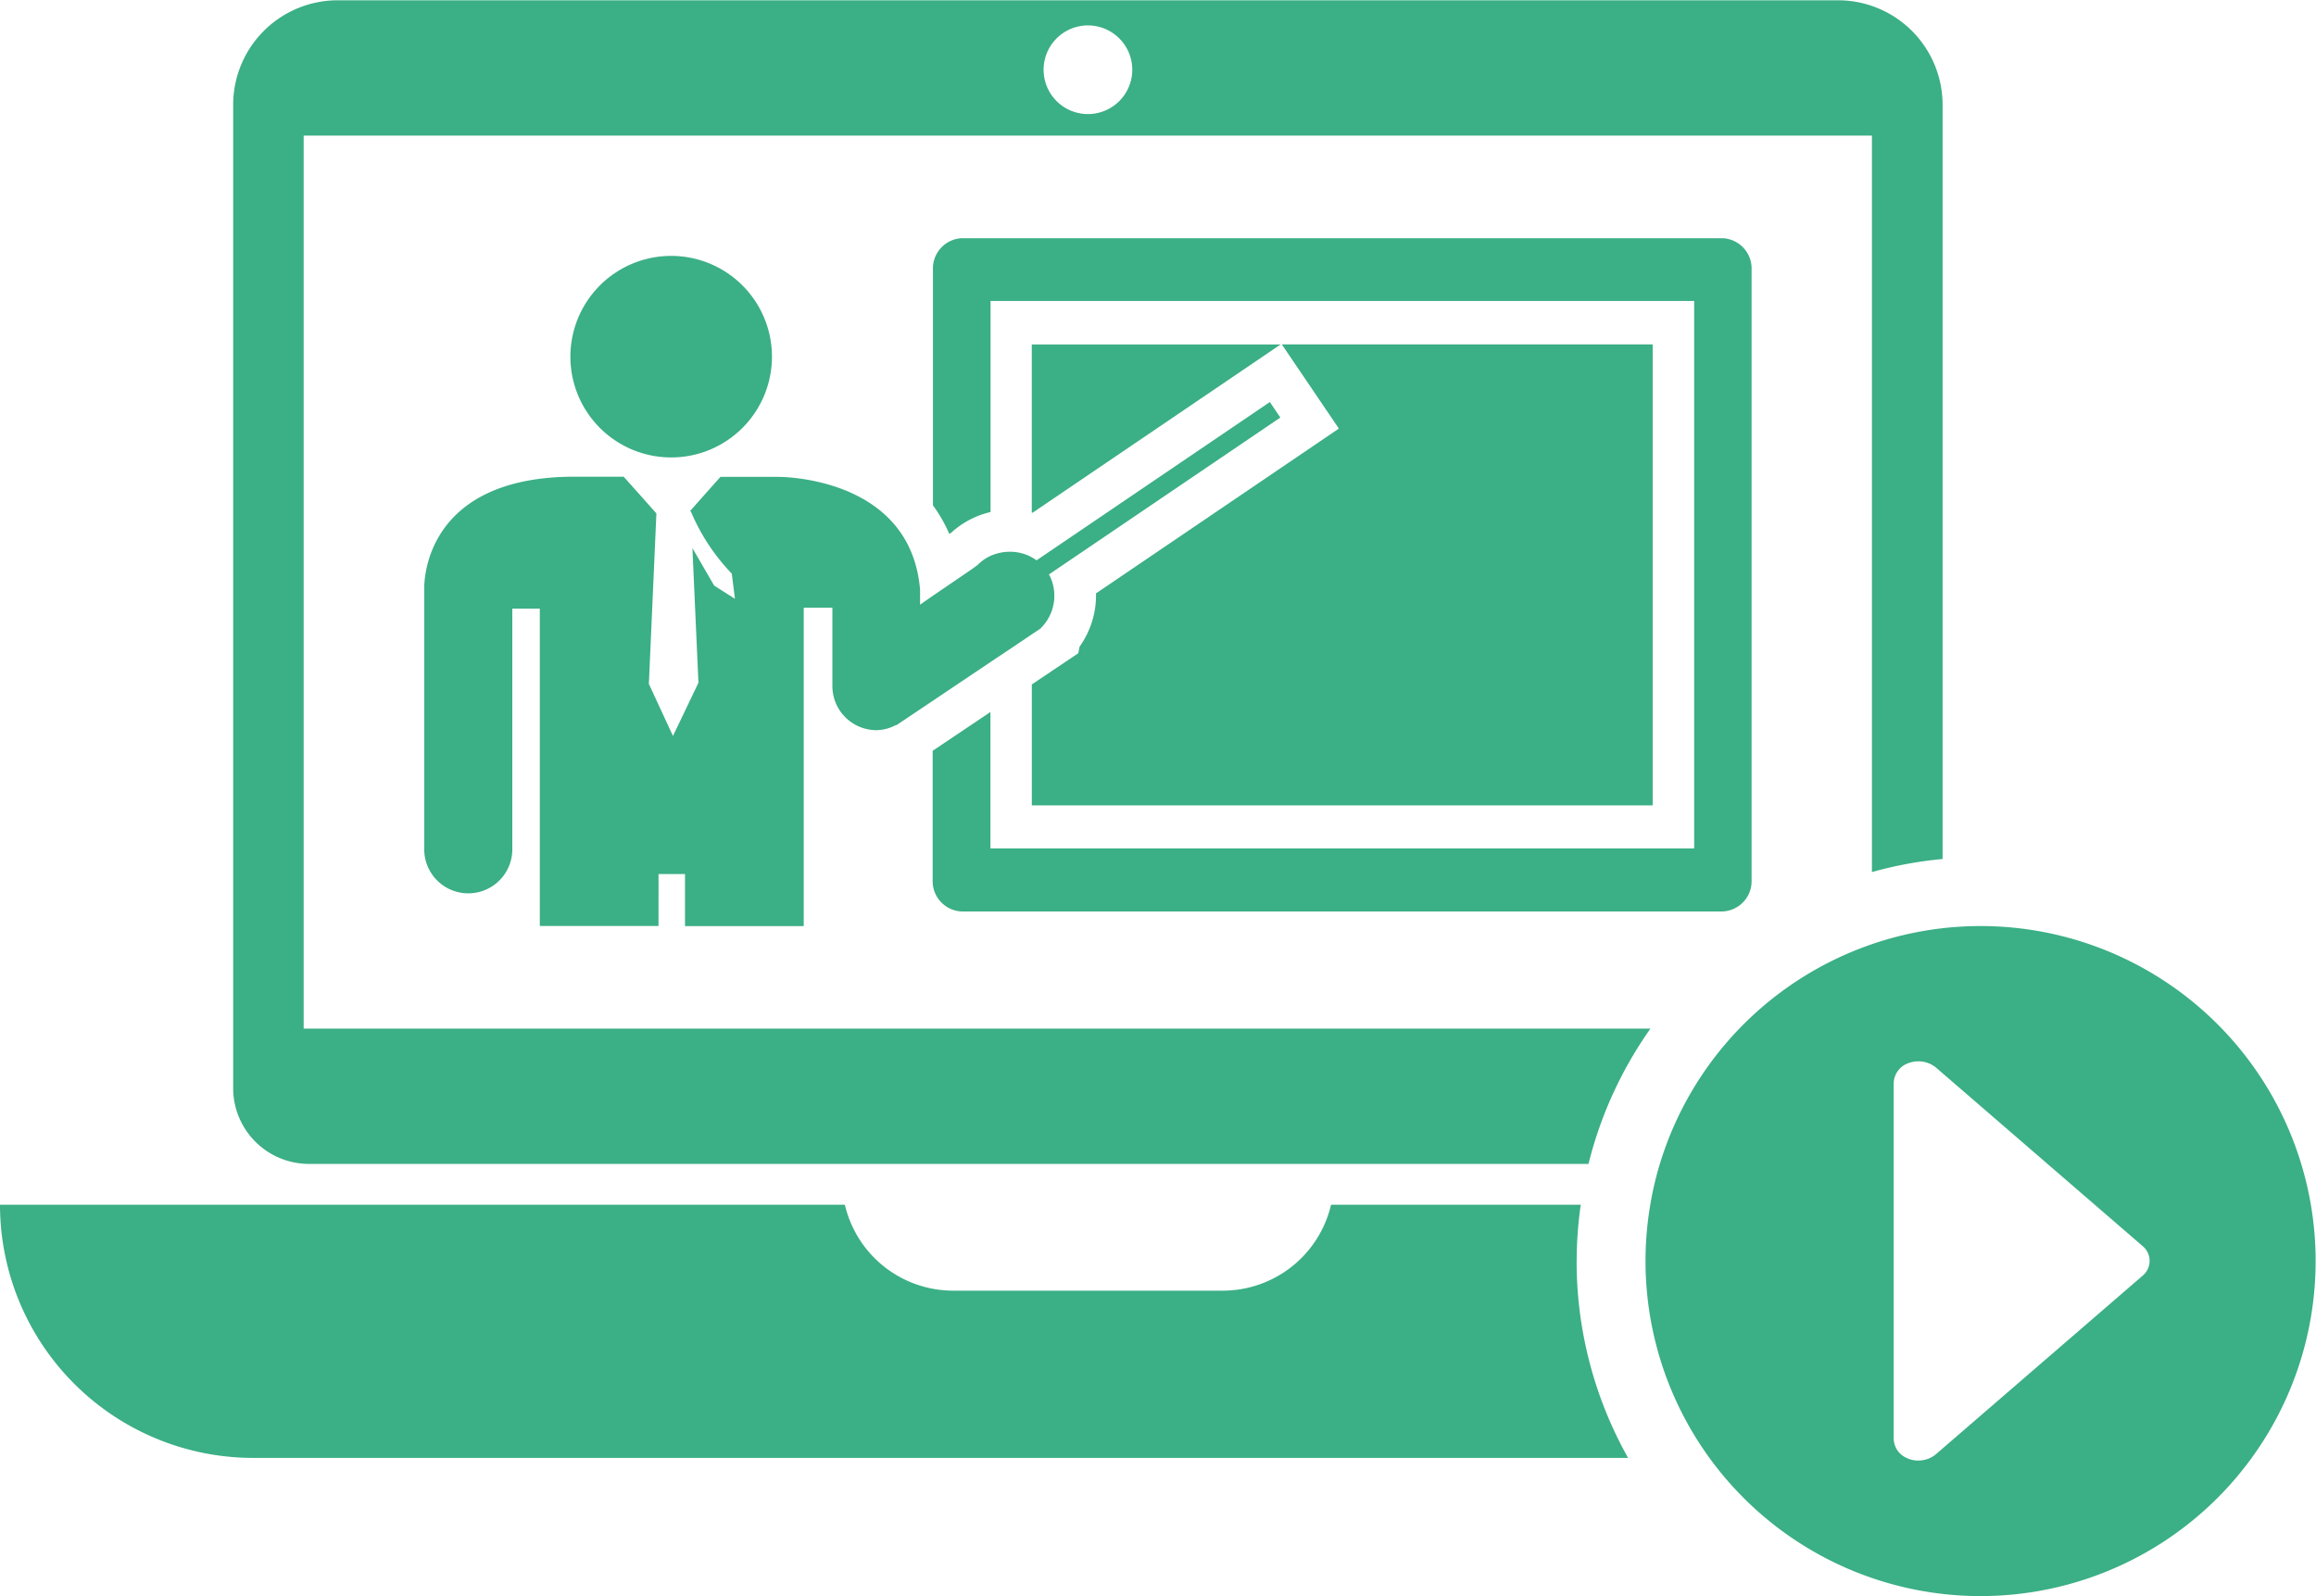 <svg xmlns="http://www.w3.org/2000/svg" xmlns:xlink="http://www.w3.org/1999/xlink" width="56.577" height="39.003" viewBox="0 0 56.577 39.003">
  <defs>
    <clipPath id="clip-path">
      <path id="Path_1138" data-name="Path 1138" d="M506,431h16.478v16.477H506Zm0,0" transform="translate(-506 -431)"/>
    </clipPath>
    <clipPath id="clip-path-2">
      <path id="Path_1140" data-name="Path 1140" d="M211,238.242h41.837v28.486H211Zm0,0" transform="translate(-211 -238.242)"/>
    </clipPath>
  </defs>
  <g id="_5" data-name="5" transform="translate(-162.867 -238.242)">
    <g id="Group_3856" data-name="Group 3856" transform="translate(202.967 260.768)" clip-path="url(#clip-path)">
      <path id="Path_1137" data-name="Path 1137" d="M513.273,444.865l-.052-.023a.524.524,0,0,1-.322-.462v-8.708a.533.533,0,0,1,.374-.484.684.684,0,0,1,.656.111l.169.146,3.715,3.21,1.158,1a.471.471,0,0,1,0,.739l-5.042,4.355a.606.606,0,0,1-.139.089A.69.69,0,0,1,513.273,444.865Zm1.751-13.021a8.385,8.385,0,0,0-.926.052,8.195,8.195,0,0,0-6.912,5.76,7.817,7.817,0,0,0-.234,1,8.185,8.185,0,1,0,8.072-6.812" transform="translate(-506.738 -431.745)" fill="#3baf85"/>
    </g>
    <g id="Group_3857" data-name="Group 3857" transform="translate(168.492 238.242)" clip-path="url(#clip-path-2)">
      <path id="Path_1139" data-name="Path 1139" d="M232.487,241.081A1.083,1.083,0,1,1,233.57,240,1.083,1.083,0,0,1,232.487,241.081Zm18.327-2.78H214.16a2.555,2.555,0,0,0-2.554,2.555v24.021a1.852,1.852,0,0,0,1.853,1.853h31.256a9.821,9.821,0,0,1,1.513-3.305h-32.9V241.607h38.311V259.6a9.622,9.622,0,0,1,1.726-.319V240.856a2.555,2.555,0,0,0-2.554-2.555" transform="translate(-211.535 -238.294)" fill="#3baf85"/>
    </g>
    <path id="Path_1141" data-name="Path 1141" d="M201.382,491.5a9.8,9.8,0,0,0,1.257,4.815H169.052a6.188,6.188,0,0,1-6.185-6.186h20.639a2.718,2.718,0,0,0,2.645,2.1h6.587a2.718,2.718,0,0,0,2.645-2.1h6.1a9.772,9.772,0,0,0-.1,1.372" transform="translate(0 -222.454)" fill="#3baf85"/>
    <path id="Path_1142" data-name="Path 1142" d="M266.788,326.518a1.109,1.109,0,0,1-.2,1.3s0,0,0,.007l-.22.147-.479.323-.532.355-.447.3-.963.647-.895.6-.006-.008a1.02,1.02,0,0,1-.48.127,1.078,1.078,0,0,1-1.074-1.077v-1.915h-.7l0,7.78h-2.9v-1.273h-.647V335.1h-2.9l0-7.753h-.672v5.8h0a.349.349,0,0,1,0,.047,1.076,1.076,0,1,1-2.151,0c0-.012,0-.031,0-.047h0V326.88s-.131-2.686,3.526-2.755h1.347l.425.476.373.42-.184,4.165.589,1.272.622-1.3-.147-3.29.531.916.508.323-.078-.616a4.962,4.962,0,0,1-1-1.52l-.007.005v-.013h-.012l.33-.372.412-.463h1.4s3.241-.042,3.477,2.755v.367l.3-.209.961-.656.14-.1s.007-.007.007-.007a1.06,1.06,0,0,1,.3-.214,1.162,1.162,0,0,1,.53-.106,1.09,1.09,0,0,1,.482.13.961.961,0,0,1,.125.079l5.7-3.868.256.379-5.659,3.838" transform="translate(-78.291 -74.235)" fill="#3baf85"/>
    <path id="Path_1143" data-name="Path 1143" d="M377.135,288.043h-18.6a.739.739,0,0,0-.7.768v5.758a3.635,3.635,0,0,1,.4.7l.052-.036a2.126,2.126,0,0,1,.955-.5v-5.157h17.189v13.376H359.239v-3.334l-1.411.948v3.155a.74.74,0,0,0,.7.77h18.6a.74.74,0,0,0,.705-.77V288.811a.741.741,0,0,0-.705-.768" transform="translate(-172.177 -43.981)" fill="#3baf85"/>
    <path id="Path_1144" data-name="Path 1144" d="M378.573,314.377l-.019-.005v-4.107h6.078l-6.06,4.112" transform="translate(-190.482 -63.607)" fill="#3baf85"/>
    <path id="Path_1145" data-name="Path 1145" d="M393.722,310.266v11.259H378.555v-2.954l1.135-.762.033-.163a2.159,2.159,0,0,0,.4-1.3l5.933-4.026-1.394-2.057h9.059" transform="translate(-190.482 -63.607)" fill="#3baf85"/>
    <path id="Path_1146" data-name="Path 1146" d="M284.56,296.7a2.462,2.462,0,1,0-2.462-2.462,2.462,2.462,0,0,0,2.462,2.462" transform="translate(-105.297 -47.282)" fill="#3baf85"/>
  </g>
</svg>
